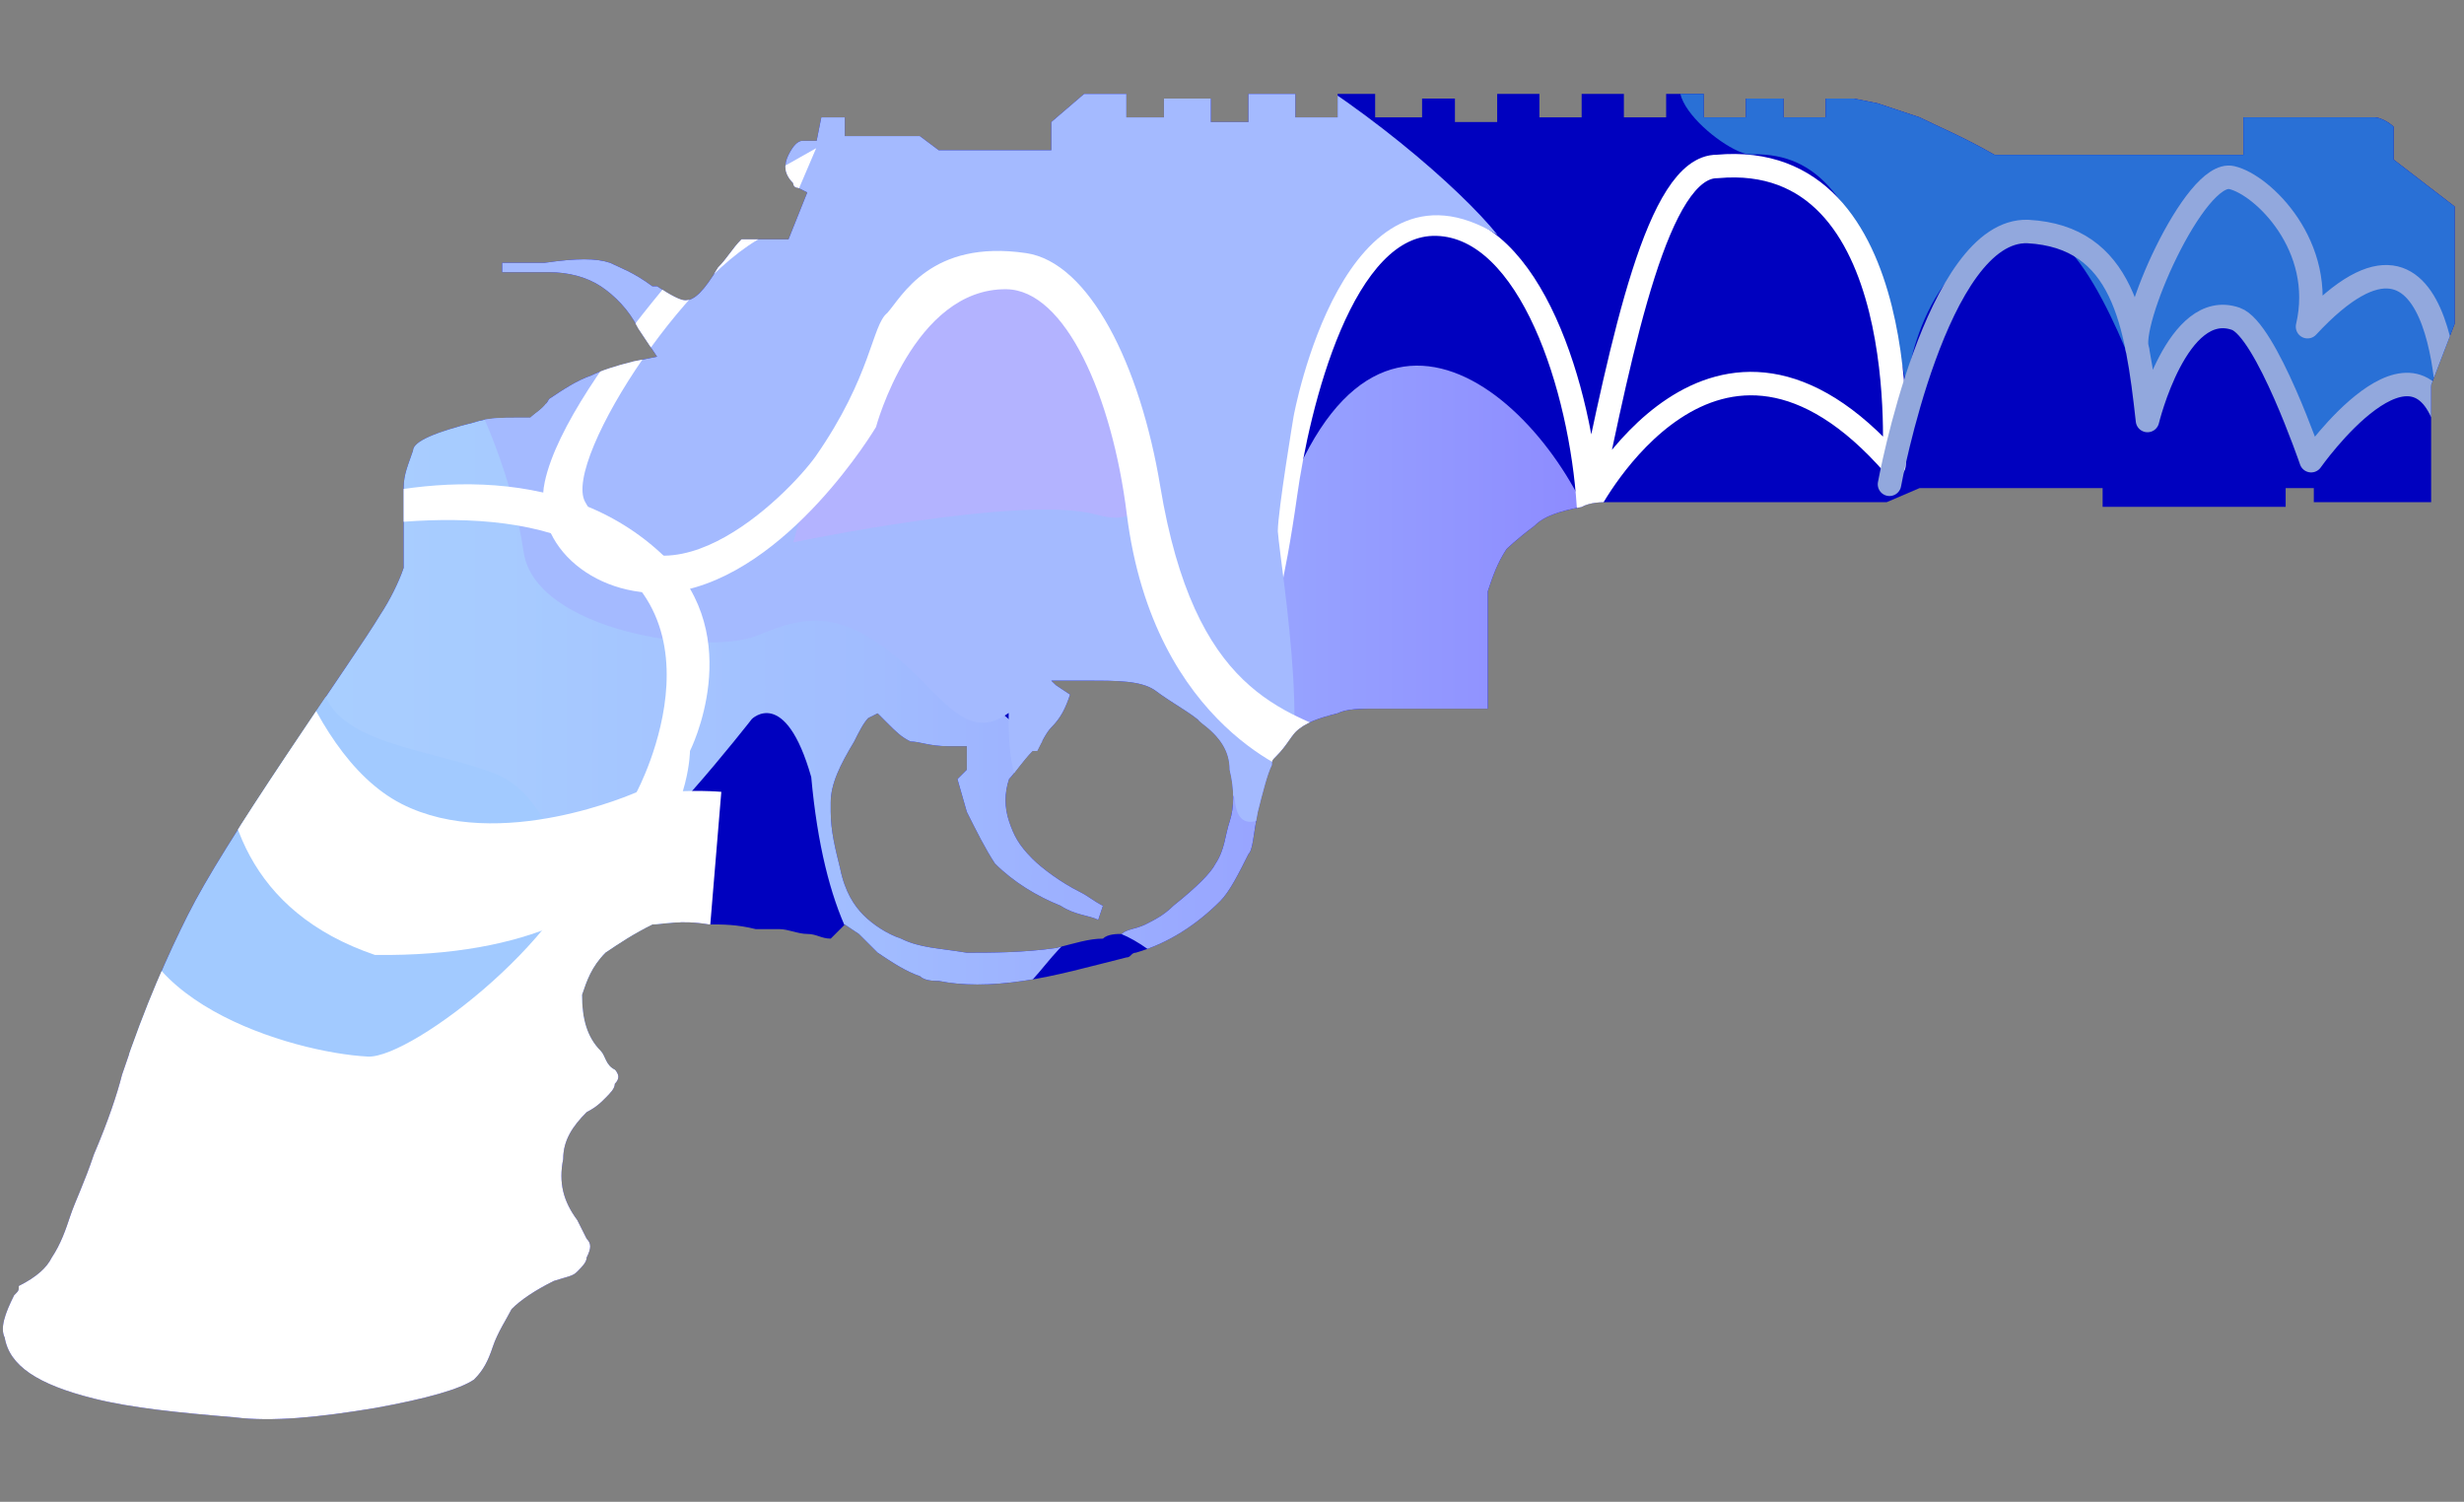 <?xml version="1.0" encoding="utf-8"?>
<!-- Generator: Adobe Illustrator 16.0.0, SVG Export Plug-In . SVG Version: 6.00 Build 0)  -->
<!DOCTYPE svg PUBLIC "-//W3C//DTD SVG 1.0//EN" "http://www.w3.org/TR/2001/REC-SVG-20010904/DTD/svg10.dtd">
<svg version="1.0" id="图层_1" xmlns="http://www.w3.org/2000/svg" xmlns:xlink="http://www.w3.org/1999/xlink" x="0px" y="0px"
	 width="52.5px" height="32px" viewBox="0 0 52.5 32" enable-background="new 0 0 52.5 32" xml:space="preserve">
<rect x="0" y="0" width="52.5" height="32" fill="#808080" stroke="none"/>
<path fill="#0001BF" d="M52.3,6.9l-0.5,1.3v2.5h-2.5v-0.3h-0.6v0.4h-3.9v-0.4H40.9l-0.7,0.3h-5.9c-0.2,0-0.399,0-0.6,0.1
	c-0.5,0.1-0.8,0.2-1,0.4l0,0c-0.4,0.3-0.601,0.5-0.601,0.5C31.9,12,31.8,12.3,31.7,12.6c0,0.3,0,0.8,0,1.5c0,0.3,0,0.7,0,1
	c-0.4,0-0.9,0-1.3,0l0,0c-0.4,0-0.801,0-1.103,0c-0.3,0-0.601,0-0.8,0.1c-0.398,0.1-0.7,0.2-0.898,0.4
	c-0.102,0.1-0.199,0.3-0.399,0.5C27.1,16.2,27.1,16.2,27.1,16.3c-0.1,0.2-0.199,0.601-0.3,1c-0.1,0.5-0.1,0.8-0.2,0.9
	c-0.2,0.399-0.4,0.8-0.6,1c-0.5,0.5-1.1,0.899-1.8,1.1c-0.1,0-0.1,0.101-0.2,0.101c-0.8,0.199-1.5,0.399-2.2,0.5
	c-0.7,0.102-1.3,0.102-1.8,0c-0.1,0-0.3,0-0.4-0.101c-0.3-0.1-0.6-0.3-0.9-0.5c-0.1-0.1-0.2-0.2-0.4-0.399L18,19.7L17.7,20
	c-0.2,0-0.3-0.1-0.5-0.1c-0.2,0-0.4-0.103-0.6-0.103c-0.2,0-0.3,0-0.5,0c-0.4-0.1-0.7-0.1-1-0.1c-0.6-0.103-1,0-1.2,0
	c-0.4,0.198-0.7,0.397-1,0.6c-0.3,0.302-0.4,0.603-0.5,0.9c0,0.5,0.1,0.897,0.4,1.198c0.1,0.102,0.1,0.302,0.3,0.399
	c0.1,0.101,0.1,0.2,0,0.3c0,0.103-0.1,0.2-0.2,0.301c-0.1,0.102-0.2,0.199-0.4,0.302c-0.3,0.3-0.5,0.6-0.5,1
	c-0.1,0.5,0,0.897,0.3,1.3l0.2,0.398c0.1,0.102,0.1,0.199,0,0.399c0,0.101-0.1,0.2-0.2,0.3c-0.1,0.103-0.2,0.103-0.5,0.2
	c-0.4,0.2-0.7,0.399-0.9,0.601c-0.1,0.199-0.3,0.5-0.4,0.802c-0.1,0.3-0.2,0.5-0.4,0.698C9.8,29.6,9.1,29.8,8,30
	c-1.2,0.2-2.2,0.3-3,0.2C3.8,30.1,2.8,30,2,29.8c-1.2-0.3-1.8-0.7-1.9-1.3c-0.1-0.2,0-0.5,0.2-0.9c0.1-0.1,0.1-0.1,0.1-0.199
	C0.8,27.2,1,27,1.1,26.8c0.2-0.3,0.3-0.6,0.4-0.899C1.6,25.6,1.8,25.2,2,24.6C2.3,23.9,2.5,23.3,2.6,22.9c0.5-1.5,1-2.603,1.4-3.4
	s1.1-1.9,2.1-3.4c1-1.5,1.7-2.5,2-3c0.2-0.3,0.4-0.7,0.5-1c0-0.2,0-0.5,0-0.9c0-0.4,0-0.7,0-0.8c0-0.3,0.1-0.5,0.2-0.8
	c0-0.2,0.5-0.4,1.3-0.6c0.3-0.1,0.6-0.1,0.9-0.1h0.3c0.1-0.1,0.3-0.2,0.4-0.4C12,8.3,12.3,8.1,12.6,8c0.2-0.1,0.5-0.2,0.9-0.3
	L14,7.6L13.6,7c-0.2-0.4-0.5-0.7-0.8-0.9c-0.3-0.2-0.7-0.3-1.1-0.3c-0.1,0-0.1,0-0.2,0c-0.3,0-0.6,0-0.8,0V5.6c0.3,0,0.6,0,0.9,0
	c0.7-0.1,1.1-0.1,1.4,0c0.2,0.1,0.5,0.2,0.9,0.5H14c0.3,0.2,0.5,0.3,0.6,0.3c0.2,0,0.4-0.2,0.7-0.7c0.2-0.2,0.3-0.4,0.5-0.6h1l0.4-1
	L17,4c-0.1,0-0.1-0.1-0.1-0.1c-0.2-0.2-0.2-0.4-0.1-0.6C16.9,3.1,17,3,17.1,3h0.1c0.1,0,0.2,0,0.2,0l0.1-0.5H18v0.4h1.6L20,3.2h2.4
	V2.6L23.1,2H24v0.5h0.8V2.1h1v0.5h0.8V2h1v0.5h0.9V2h0.8v0.5h1V2.1H31v0.5h0.9V2H32.8v0.5h0.9V2H34.6v0.5h0.9V2h0.8v0.5h0.9V2.1H38
	v0.4h0.9V2.1h0.6L40,2.2c0.3,0.1,0.6,0.2,0.9,0.3C41.3,2.7,41.8,2.9,42.5,3.3h5.3V2.5H50.4H50.6C50.7,2.5,50.9,2.6,51,2.7
	c0,0.2,0,0.3,0,0.5v0.2l1.3,1V6.9L52.3,6.9z M22.5,14.6l0.3,0.2c-0.1,0.3-0.2,0.5-0.4,0.7c-0.1,0.1-0.2,0.3-0.3,0.5H22
	c-0.2,0.2-0.4,0.5-0.5,0.6c-0.1,0.301-0.1,0.603,0,0.9s0.2,0.5,0.5,0.8c0.2,0.2,0.6,0.5,1,0.7c0.2,0.1,0.3,0.2,0.5,0.3l-0.1,0.3
	c-0.2-0.1-0.5-0.1-0.8-0.3c-0.5-0.2-1-0.5-1.4-0.899C21,18.1,20.8,17.7,20.6,17.3l-0.2-0.7l0.2-0.2v-0.5c-0.1,0-0.3,0-0.4,0
	c-0.4,0-0.6-0.1-0.8-0.1c-0.2-0.1-0.3-0.2-0.5-0.4l-0.2-0.2l-0.2,0.1c-0.1,0.1-0.2,0.3-0.3,0.5c-0.3,0.5-0.5,0.9-0.5,1.3
	c0,0.103,0,0.103,0,0.2c0,0.4,0.1,0.8,0.2,1.2c0.1,0.5,0.3,0.8,0.5,1c0.2,0.2,0.5,0.4,0.8,0.5c0.4,0.2,0.8,0.2,1.4,0.3
	c0.5,0,1.2,0,1.9-0.1c0.4-0.101,0.7-0.2,1-0.2c0.1-0.1,0.3-0.1,0.4-0.1c0.1-0.103,0.3-0.103,0.5-0.2c0.2-0.101,0.4-0.2,0.6-0.4
	c0.5-0.399,0.8-0.7,0.9-0.899c0.2-0.301,0.2-0.601,0.3-0.898c0.1-0.3,0.1-0.7,0-1.1l0,0c0-0.4-0.2-0.7-0.6-1c-0.2-0.2-0.6-0.4-1-0.7
	c-0.3-0.2-0.8-0.2-1.4-0.2h-0.8L22.5,14.6z"/>
<g>
	<defs>
		<path id="SVGID_1_" d="M52.3,6.9l-0.5,1.3v2.5h-2.5v-0.3h-0.6v0.4h-3.9v-0.4H40.9l-0.7,0.3h-5.9c-0.2,0-0.399,0-0.6,0.1
			c-0.5,0.1-0.8,0.2-1,0.4l0,0c-0.4,0.3-0.601,0.5-0.601,0.5C31.9,12,31.8,12.3,31.7,12.6c0,0.3,0,0.8,0,1.5c0,0.3,0,0.7,0,1
			c-0.4,0-0.9,0-1.3,0l0,0c-0.4,0-0.801,0-1.103,0c-0.3,0-0.601,0-0.8,0.1c-0.398,0.1-0.7,0.2-0.898,0.4
			c-0.102,0.1-0.199,0.3-0.399,0.5C27.1,16.2,27.1,16.2,27.1,16.3c-0.1,0.2-0.199,0.601-0.3,1c-0.1,0.5-0.1,0.8-0.2,0.9
			c-0.2,0.399-0.4,0.8-0.6,1c-0.5,0.5-1.1,0.899-1.8,1.1c-0.1,0-0.1,0.101-0.2,0.101c-0.8,0.199-1.5,0.399-2.2,0.5
			c-0.7,0.102-1.3,0.102-1.8,0c-0.1,0-0.3,0-0.4-0.101c-0.3-0.1-0.6-0.3-0.9-0.5c-0.1-0.1-0.2-0.2-0.4-0.399L18,19.7L17.7,20
			c-0.2,0-0.3-0.1-0.5-0.1c-0.2,0-0.4-0.103-0.6-0.103c-0.2,0-0.3,0-0.5,0c-0.4-0.1-0.7-0.1-1-0.1c-0.6-0.103-1,0-1.2,0
			c-0.4,0.198-0.7,0.397-1,0.6c-0.3,0.302-0.4,0.603-0.5,0.9c0,0.5,0.1,0.897,0.4,1.198c0.1,0.102,0.1,0.302,0.3,0.399
			c0.1,0.101,0.1,0.2,0,0.3c0,0.103-0.1,0.2-0.2,0.301c-0.1,0.102-0.2,0.199-0.4,0.302c-0.3,0.3-0.5,0.6-0.5,1
			c-0.1,0.5,0,0.897,0.3,1.3l0.2,0.398c0.1,0.102,0.1,0.199,0,0.399c0,0.101-0.1,0.2-0.2,0.3c-0.1,0.103-0.2,0.103-0.5,0.2
			c-0.4,0.2-0.7,0.399-0.9,0.601c-0.1,0.199-0.3,0.5-0.4,0.802c-0.1,0.3-0.2,0.5-0.4,0.698C9.8,29.6,9.1,29.8,8,30
			c-1.2,0.2-2.2,0.3-3,0.2C3.8,30.1,2.8,30,2,29.8c-1.2-0.3-1.8-0.7-1.9-1.3c-0.1-0.2,0-0.5,0.2-0.9c0.1-0.1,0.1-0.1,0.1-0.199
			C0.8,27.2,1,27,1.1,26.8c0.2-0.3,0.3-0.6,0.4-0.899C1.6,25.6,1.8,25.2,2,24.6C2.3,23.9,2.5,23.3,2.6,22.9c0.5-1.5,1-2.603,1.4-3.4
			s1.1-1.9,2.1-3.4c1-1.5,1.7-2.5,2-3c0.2-0.3,0.4-0.7,0.5-1c0-0.2,0-0.5,0-0.9c0-0.4,0-0.7,0-0.8c0-0.3,0.1-0.5,0.2-0.8
			c0-0.2,0.5-0.4,1.3-0.6c0.3-0.1,0.6-0.1,0.9-0.1h0.3c0.1-0.1,0.3-0.2,0.4-0.4C12,8.3,12.3,8.1,12.6,8c0.2-0.1,0.5-0.2,0.9-0.3
			L14,7.6L13.6,7c-0.2-0.4-0.5-0.7-0.8-0.9c-0.3-0.2-0.7-0.3-1.1-0.3c-0.1,0-0.1,0-0.2,0c-0.3,0-0.6,0-0.8,0V5.6c0.3,0,0.6,0,0.9,0
			c0.7-0.1,1.1-0.1,1.4,0c0.2,0.1,0.5,0.2,0.9,0.5H14c0.3,0.2,0.5,0.3,0.6,0.3c0.2,0,0.4-0.2,0.7-0.7c0.2-0.2,0.3-0.4,0.5-0.6h1
			l0.4-1L17,4c-0.1,0-0.1-0.1-0.1-0.1c-0.2-0.2-0.2-0.4-0.1-0.6C16.9,3.1,17,3,17.1,3h0.1c0.1,0,0.2,0,0.2,0l0.1-0.5H18v0.4h1.6
			L20,3.2h2.4V2.6L23.1,2H24v0.5h0.8V2.1h1v0.5h0.8V2h1v0.5h0.9V2h0.8v0.5h1V2.1H31v0.5h0.9V2H32.8v0.5h0.9V2H34.6v0.5h0.9V2h0.8
			v0.5h0.9V2.1H38v0.4h0.9V2.1h0.6L40,2.2c0.3,0.1,0.6,0.2,0.9,0.3C41.3,2.7,41.8,2.9,42.5,3.3h5.3V2.5H50.4H50.6
			C50.7,2.5,50.9,2.6,51,2.7c0,0.2,0,0.3,0,0.5v0.2l1.3,1V6.9L52.3,6.9z M22.5,14.6l0.3,0.2c-0.1,0.3-0.2,0.5-0.4,0.7
			c-0.1,0.1-0.2,0.3-0.3,0.5H22c-0.2,0.2-0.4,0.5-0.5,0.6c-0.1,0.301-0.1,0.603,0,0.9s0.2,0.5,0.5,0.8c0.2,0.2,0.6,0.5,1,0.7
			c0.2,0.1,0.3,0.2,0.5,0.3l-0.1,0.3c-0.2-0.1-0.5-0.1-0.8-0.3c-0.5-0.2-1-0.5-1.4-0.899C21,18.1,20.8,17.7,20.6,17.3l-0.2-0.7
			l0.2-0.2v-0.5c-0.1,0-0.3,0-0.4,0c-0.4,0-0.6-0.1-0.8-0.1c-0.2-0.1-0.3-0.2-0.5-0.4l-0.2-0.2l-0.2,0.1c-0.1,0.1-0.2,0.3-0.3,0.5
			c-0.3,0.5-0.5,0.9-0.5,1.3c0,0.103,0,0.103,0,0.2c0,0.4,0.1,0.8,0.2,1.2c0.1,0.5,0.3,0.8,0.5,1c0.2,0.2,0.5,0.4,0.8,0.5
			c0.4,0.2,0.8,0.2,1.4,0.3c0.5,0,1.2,0,1.9-0.1c0.4-0.101,0.7-0.2,1-0.2c0.1-0.1,0.3-0.1,0.4-0.1c0.1-0.103,0.3-0.103,0.5-0.2
			c0.2-0.101,0.4-0.2,0.6-0.4c0.5-0.399,0.8-0.7,0.9-0.899c0.2-0.301,0.2-0.601,0.3-0.898c0.1-0.3,0.1-0.7,0-1.1l0,0
			c0-0.4-0.2-0.7-0.6-1c-0.2-0.2-0.6-0.4-1-0.7c-0.3-0.2-0.8-0.2-1.4-0.2h-0.8L22.5,14.6z"/>
	</defs>
	<clipPath id="SVGID_2_">
		<use xlink:href="#SVGID_1_"  overflow="visible"/>
	</clipPath>
	
		<linearGradient id="SVGID_3_" gradientUnits="userSpaceOnUse" x1="567.456" y1="824.723" x2="600.17" y2="824.723" gradientTransform="matrix(1 0 0 1 -563.199 -808.92)">
		<stop  offset="0" style="stop-color:#A9D0FF"/>
		<stop  offset="0.199" style="stop-color:#A7CBFF"/>
		<stop  offset="0.441" style="stop-color:#A1BCFF"/>
		<stop  offset="0.706" style="stop-color:#97A3FF"/>
		<stop  offset="0.986" style="stop-color:#8981FF"/>
		<stop  offset="1" style="stop-color:#887FFF"/>
	</linearGradient>
	<path clip-path="url(#SVGID_2_)" fill="url(#SVGID_3_)" d="M5.259,18.119c0,0-0.041,2.55,0.859,4.175
		c0.903,1.626,1.872-0.867,1.872-0.867L10.875,18c0,0,2.106-0.366,2.384,0.068c0.278,0.434,2.761-2.748,2.761-2.748
		s0.71-0.709,1.265,1.237c0.527,5.817,3.39,5.412,4.362,4.654c0.97-0.76,1.225-2.332,3.166-0.712c1.942,1.633,4.46,3.312,4.46,3.312
		s1.515,0.089,1.652-0.883c0.139-0.976,0.935,1.06,1.835,0.085c0.903-0.977,3.825-2.008,4.172-2.873
		c0.345-0.866-1.692-3.881-2.744-8.141c-0.739-2.997-4.846-7.231-6.922-0.984c-1.389,4.182-0.823,3.843-0.823,3.843
		s-3.134,2.006-4.798,0.598c-1.664-1.408-3.115-3.347-4.571-3.456c-1.456-0.107-3.537-0.65-4.092,0.109
		c-0.555,0.757-0.932-3.293-1.556-3.85c-0.624-0.555-6.936,2.219-7.144,3.952C4.072,13.944,5.259,18.119,5.259,18.119z"/>
	<path clip-path="url(#SVGID_2_)" fill="#2970D6" d="M40.618,8.212c0,0-0.484-2.516-0.771-2.932
		c-0.537-0.788-0.979-2.049-2.544-1.99c-0.556,0.021-2.828-1.87-0.46-1.956C39.409,1.24,47.321,1.104,50.922,1.42
		c3.598,0.317,2.175,2.104,2.175,2.104s1.007,1.694,0.655,2.607c-0.372,0.975-1.803,2.335-1.817,2.276
		c-0.208-0.852-2.569,1.244-2.569,1.244s-1.55-2.739-2.066-2.897c-0.397-0.121-1.593,1.785-1.593,1.785s-1.217-3.672-2.327-3.589
		C40.92,5.134,40.618,8.212,40.618,8.212z"/>
	
		<path clip-path="url(#SVGID_2_)" fill="none" stroke="#FFFFFF" stroke-width="0.5" stroke-linecap="round" stroke-linejoin="round" stroke-miterlimit="10" d="
		M26.243,14.737c0,0,0.63-0.519,1.146-4.198c0.261-1.866,1.191-5.823,3.226-5.763c2.003,0.062,3.073,3.525,3.229,5.989
		c0,0,2.693-5.215,6.51-0.85c0,0,0.488-6.758-3.766-6.368c-1.264-0.009-2.017,3.725-2.744,7.217"/>
	<path clip-path="url(#SVGID_2_)" fill="#A2CAFF" d="M14.682,21.103c0.037,1.388-4.526,3.273-4.526,3.273s-3.592,1.296-6.051-0.498
		c-4.938-3.604,0.879-9.643,0.879-9.643s1.583-0.623,1.92,0.506c0.336,1.132,2.374,1.237,3.655,1.75
		c1.757,0.704,1.302,4.037,3.399,2.064C14.366,18.17,14.667,20.539,14.682,21.103z"/>
	<path clip-path="url(#SVGID_2_)" fill="#FFFFFF" d="M15.369,16.872c0,0-2.631-0.233-2.76,0.91
		c-0.223,1.993-3.829,4.778-4.771,4.731c-1.607-0.083-5.506-1.213-5.006-3.891c0.121-0.645,0.498-3.668,0.326-4.574
		c-0.288-1.514-1.564,4.239-1.564,4.239s-3.853,8.895-3.786,9.041C-2.126,27.477,3.084,32,3.084,32l11.174-1.763L15.369,16.872z"/>
	<path clip-path="url(#SVGID_2_)" fill="#A4BAFF" d="M8.363,9.442c0.207,0.403,1.8-0.862,1.8-0.862s0.747,1.497,0.994,3.182
		c0.247,1.686,3.9,2.216,4.97,1.783c1.071-0.436,1.897-0.679,3.558,0.999c0.631,0.641,1.097,1.163,1.807,0.646
		c-0.07,3.187,1.731,1.874,1.731,1.874s2.67,0.871,2.955,0.105c0.287-0.766-0.156,0.817,0.877,0.192
		c1.036-0.625,0.234-5.218,0.171-6.041c0.003-0.444,0.336-2.445,0.336-2.445S28.625,3,31.905,5.003
		c-1.542-1.93-8.808-7.734-11.715-4.276c-0.701,2.035-0.701-0.886-0.701-0.886s-5.004,3.912-6.963,2.898
		c-1.708-0.885,1.924,2.844,0.51,2.486c-1.414-0.356-3.375-1.181-4.036-0.668C8.34,5.069,6.314,5.711,5.785,5.146
		C5.257,4.579,7.432,6.25,6.962,7.62C6.493,8.987,8.156,9.039,8.363,9.442z"/>
	<path clip-path="url(#SVGID_2_)" fill="#B3B3FF" d="M16.903,11.556c0,0,4.899-1.026,6.458-0.591
		c1.56,0.435,0.611-1.347,0.169-2.364c-0.875-2.006-0.589-3.405-2.549-3.091C19.749,5.707,17.488,9.242,16.903,11.556z"/>
	
		<path clip-path="url(#SVGID_2_)" fill="none" stroke="#92A8DD" stroke-width="0.5" stroke-linecap="round" stroke-linejoin="round" stroke-miterlimit="10" d="
		M40.259,10.319c0,0,0.996-5.454,2.948-5.386c2.034,0.111,2.317,1.941,2.549,4.027c0,0,0.631-2.599,1.88-2.168
		c0.647,0.224,1.607,3.024,1.607,3.024s2.274-3.233,2.937-0.573c0,0,0.098-5.633-3.014-2.282c0.401-1.717-0.96-3.027-1.615-3.177
		c-0.786-0.178-2.247,3.149-2.002,3.687"/>
	<path clip-path="url(#SVGID_2_)" fill="#FFFFFF" d="M16.654,4.88c-1.791,0.504-4.685,4.917-4.187,5.814
		c1.512,2.729,4.334-0.166,4.908-0.965c1.2-1.722,1.2-2.798,1.53-3.06c0.313-0.348,0.923-1.574,2.958-1.276
		c1.347,0.198,2.429,2.38,2.858,4.967c0.726,4.385,2.59,4.797,4.181,5.424c0.819,0.325-1.147,0.756-1.147,0.756
		s-3.171-0.985-3.747-5.589c-0.312-2.509-1.306-4.77-2.563-4.788c-1.982-0.025-2.781,2.938-2.781,2.938s-1.859,3.128-4.275,3.51
		c-1.634,0.209-3.079-0.956-2.781-2.346c0.486-2.274,4.632-6.458,4.632-6.458l1.15-0.649L16.654,4.88z"/>
	<path clip-path="url(#SVGID_2_)" fill="#FFFFFF" d="M6.774,10.857c1.75-0.601,5.167-1.153,7.403,1.02
		c1.748,1.703,0.524,4.125,0.524,4.125s-0.003,4.423-6.711,4.346c-5.409-1.842-2.43-8.487-2.43-8.487s0.788,4.138,2.994,5.267
		c2.083,1.063,5.01-0.249,5.01-0.249s2.291-4.253-1.788-5.506c-2.614-0.803-6.346,0.303-6.346,0.303L6.774,10.857z"/>
	<path clip-path="url(#SVGID_2_)" fill="#A089F4" d="M22.618,6.228"/>
</g>
</svg>
